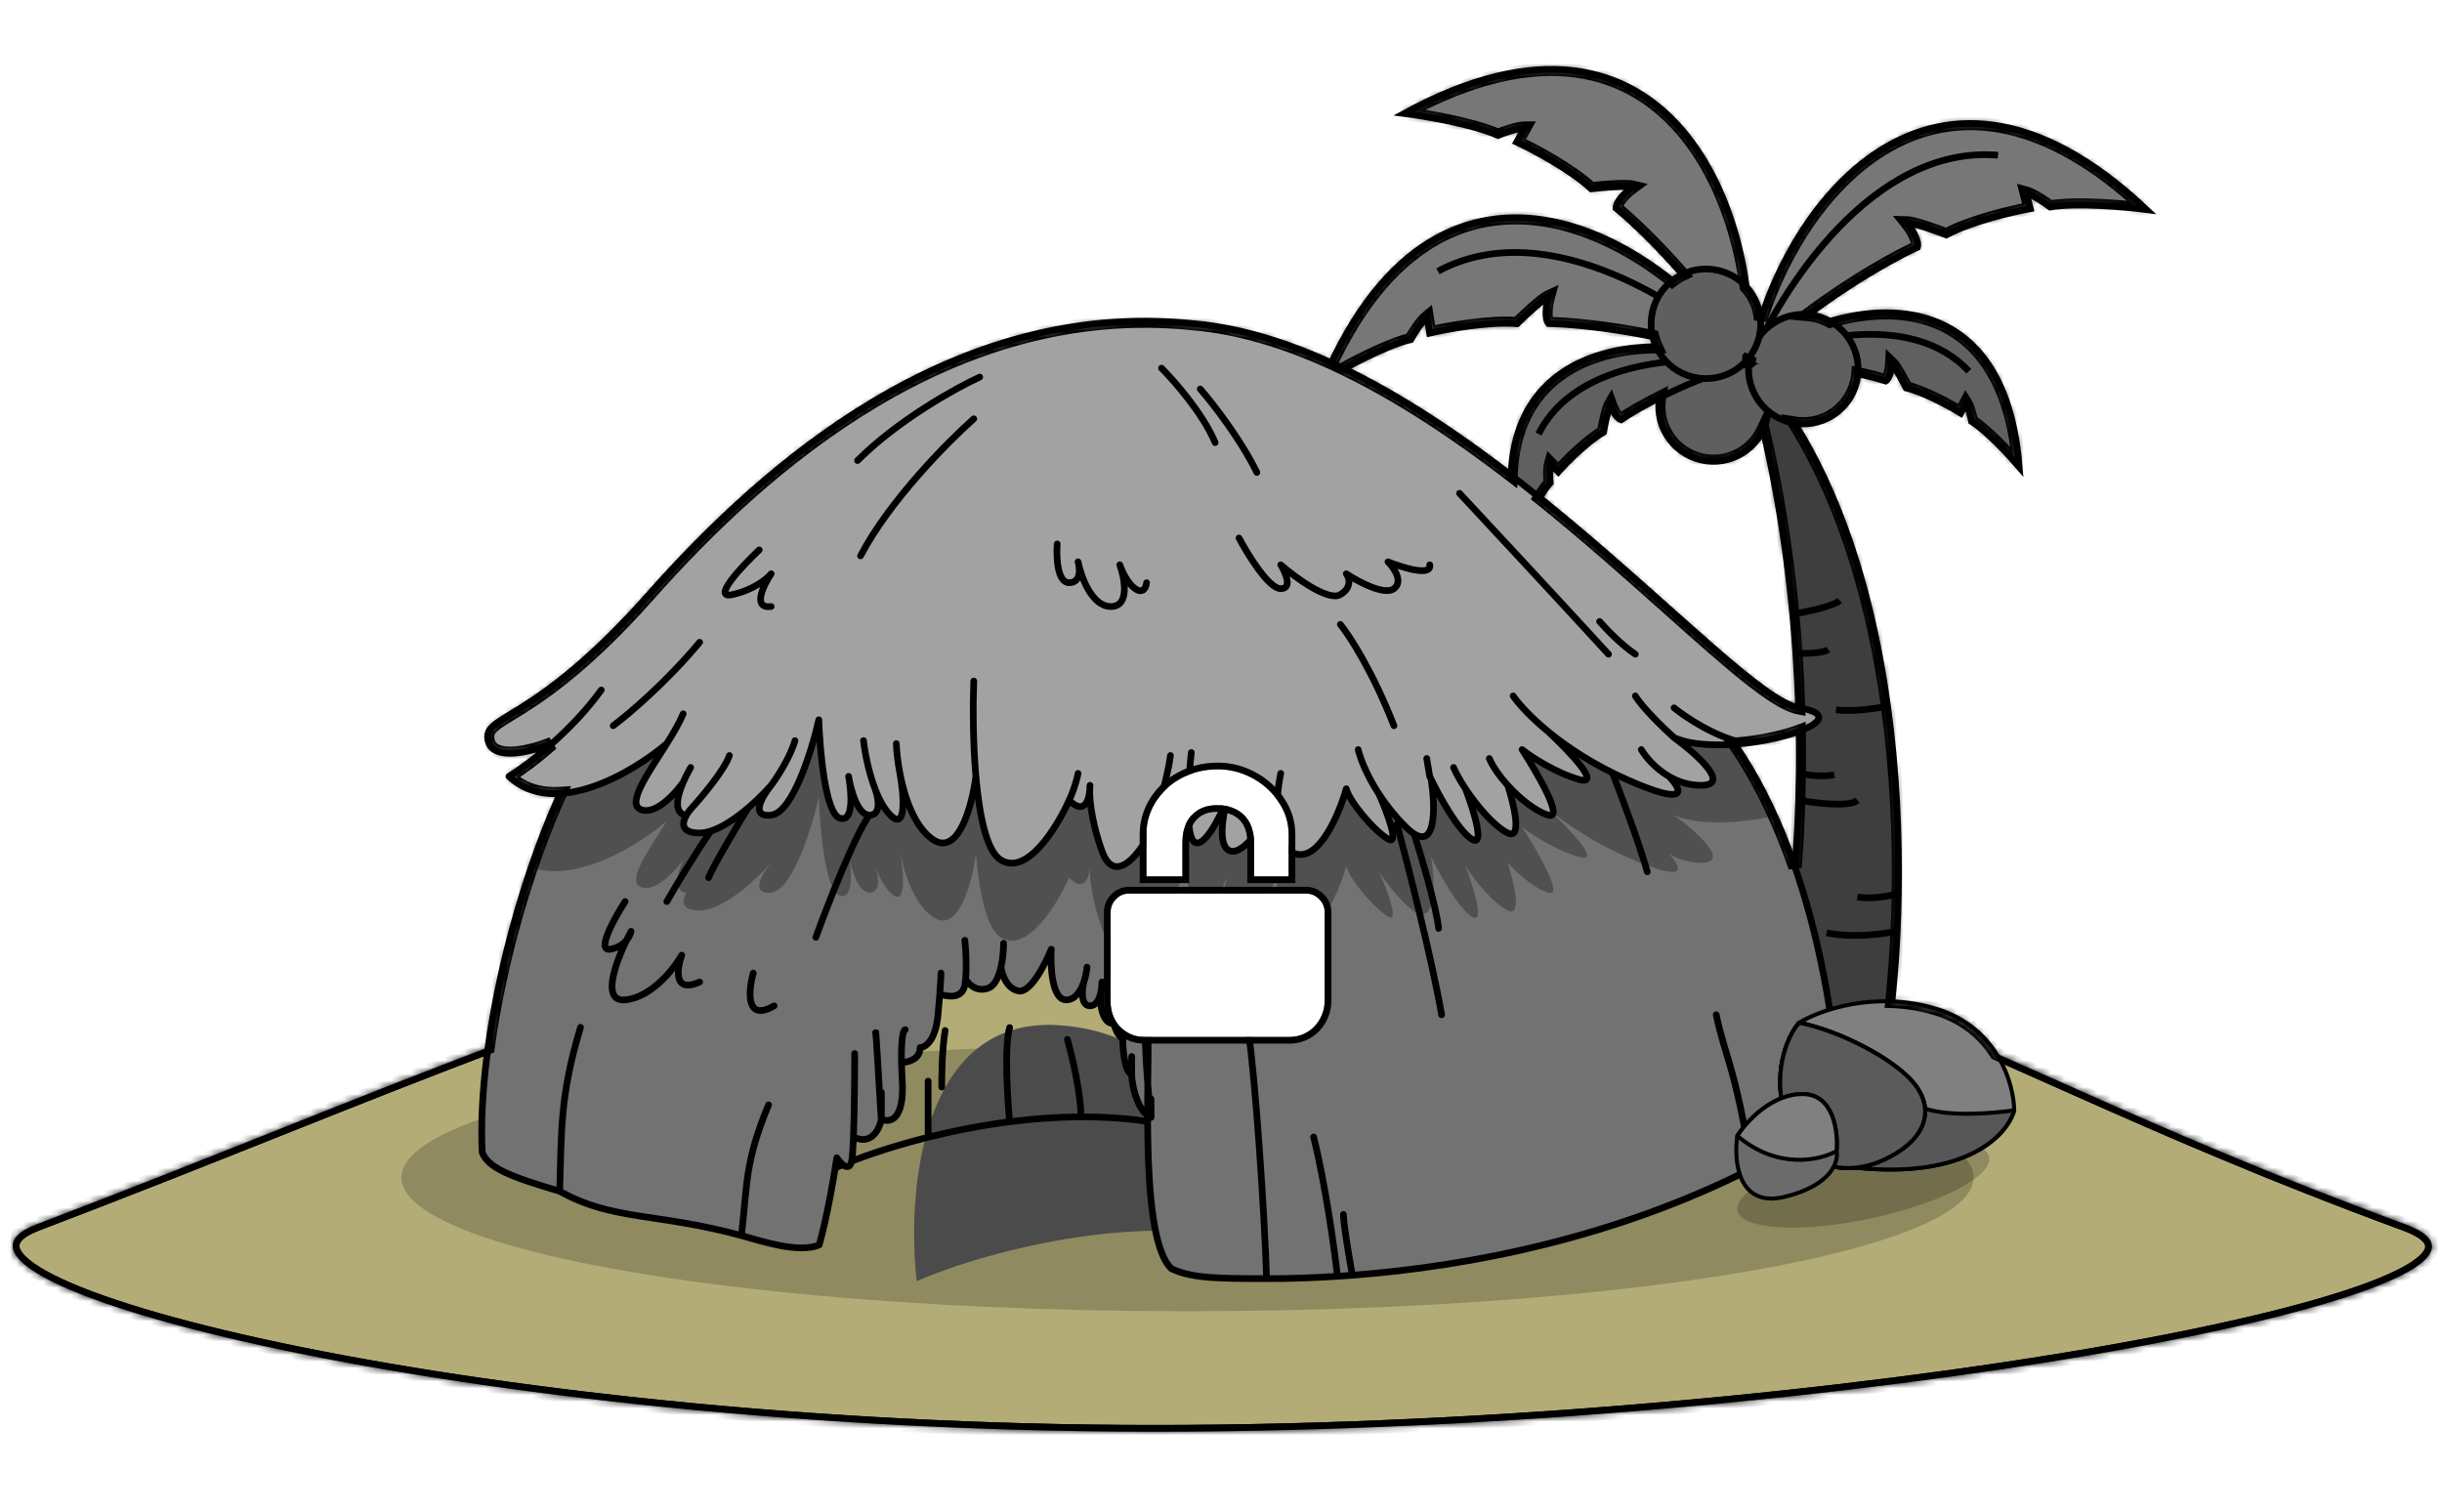 <svg width="365" height="226" viewBox="0 0 365 226" fill="none" xmlns="http://www.w3.org/2000/svg">
<g clip-path="url(#clip0_30956_4244)">
<path d="M359.327 183.469C360.96 184.07 361.99 184.69 362.531 185.29C362.796 185.583 362.93 185.856 362.976 186.109C363.022 186.359 362.99 186.627 362.856 186.927C362.577 187.55 361.874 188.271 360.665 189.063C359.471 189.846 357.844 190.66 355.806 191.494C347.645 194.836 333.178 198.399 314.614 201.664C277.507 208.19 224.178 213.5 172.569 213.5C120.962 213.5 73.605 207.895 41.971 201.224C26.143 197.886 14.293 194.289 7.815 191.013C6.198 190.195 4.934 189.406 4.032 188.658C3.12 187.902 2.627 187.229 2.464 186.655C2.314 186.127 2.425 185.622 2.904 185.097C3.405 184.547 4.301 183.992 5.678 183.467C18.601 178.546 30.557 173.786 41.825 169.301C90.776 149.815 126.738 135.5 172.569 135.5C224.176 135.5 250.598 140.047 274.224 148.296C285.107 152.097 295.403 156.684 307.312 161.991C308.342 162.45 309.385 162.914 310.44 163.384C323.697 169.282 339.062 176.013 359.327 183.469Z" fill="#FFF5A9" stroke="black"/>
<ellipse cx="117.5" cy="20" rx="117.5" ry="20" transform="matrix(-1 0 0 1 295 156)" fill="black" fill-opacity="0.2"/>
<path d="M282.06 155.326C274.143 161.545 267.706 155.326 265.477 151.439C267.516 140.455 268.536 129.731 268.84 119.596C268.88 118.246 268.908 116.907 268.923 115.579C268.997 109.32 268.804 103.31 268.42 97.631C268.285 95.646 268.127 93.702 267.949 91.802C266.296 74.174 262.897 60.318 260.293 53.002C273.162 66.374 279.473 86.2 282.133 105.555C283.47 115.289 283.884 124.903 283.745 133.518C283.713 135.466 283.653 137.362 283.57 139.196C283.286 145.406 282.728 150.914 282.06 155.326Z" fill="#595959"/>
<path d="M283.57 139.196C283.286 145.406 282.728 150.914 282.06 155.326C274.143 161.545 267.706 155.326 265.477 151.439C267.516 140.455 268.536 129.731 268.84 119.596M283.57 139.196C281.537 139.617 276.578 140.249 273.007 139.412M283.57 139.196C283.653 137.362 283.713 135.466 283.745 133.518M283.745 133.518C282.79 133.855 280.227 134.443 277.616 134.1M283.745 133.518C283.884 124.903 283.47 115.289 282.133 105.555M268.84 119.596C271.224 120.043 276.322 120.677 277.641 119.641M268.84 119.596C268.88 118.246 268.908 116.907 268.923 115.579M268.923 115.579C269.959 115.821 272.458 116.205 274.168 115.799M268.923 115.579C268.997 109.32 268.804 103.31 268.42 97.631M282.133 105.555C279.473 86.2 273.162 66.374 260.293 53.002C262.897 60.318 266.296 74.174 267.949 91.802M282.133 105.555C280.623 105.874 276.968 106.43 274.423 106.103M268.42 97.631C269.687 97.704 272.429 97.696 273.259 97.083M268.42 97.631C268.285 95.646 268.127 93.702 267.949 91.802M267.949 91.802C269.921 91.479 274.088 90.617 274.978 89.749" stroke="black"/>
<path d="M209.869 16.96C249.985 -4.923 263.226 32.831 261.344 54.257C254.313 42.92 245.211 34.103 241.538 31.111C241.522 30.031 243.143 28.572 243.955 27.977C242.935 27.738 239.454 28.044 237.841 28.226C234.748 25.348 229.122 22.37 226.695 21.24L227.856 19.158C226.776 19.174 224.769 19.892 223.9 20.249C220.253 18.587 213.026 17.364 209.869 16.96Z" fill="#A9A9A9" stroke="black"/>
<path d="M197.819 56.85C215.792 14.836 249.555 36.301 261.334 54.297C248.796 49.742 236.19 48.448 231.454 48.37C230.773 47.531 231.143 45.382 231.413 44.413C230.464 44.856 227.919 47.25 226.765 48.391C222.554 48.044 216.291 49.186 213.686 49.8L213.309 47.446C212.471 48.127 211.338 49.933 210.877 50.751C206.983 51.702 200.549 55.213 197.819 56.85Z" fill="#A9A9A9"/>
<path d="M261.334 54.297C249.555 36.301 215.792 14.836 197.819 56.85C200.549 55.213 206.983 51.702 210.877 50.751C211.338 49.933 212.471 48.127 213.309 47.446L213.686 49.8C216.291 49.186 222.554 48.044 226.765 48.391C227.919 47.25 230.464 44.856 231.413 44.413C231.143 45.382 230.773 47.531 231.454 48.37C236.19 48.448 248.796 49.742 261.334 54.297ZM261.334 54.297C252.73 46.006 231.402 31.65 214.926 40.548" stroke="black"/>
<path d="M320.829 31.332C287.594 -0.03 265.19 33.118 261.563 54.318C271.246 45.141 282.29 38.928 286.602 36.968C286.892 35.927 285.696 34.104 285.062 33.322C286.109 33.35 289.398 34.531 290.911 35.117C294.634 33.12 300.833 31.67 303.467 31.195L302.874 28.885C303.914 29.175 305.673 30.38 306.422 30.946C310.372 30.266 317.672 30.92 320.829 31.332Z" fill="#A9A9A9"/>
<path d="M261.563 54.318C265.19 33.118 287.594 -0.03 320.829 31.332C317.672 30.92 310.372 30.266 306.422 30.946C305.673 30.38 303.914 29.175 302.874 28.885L303.467 31.195C300.833 31.67 294.634 33.12 290.911 35.117C289.398 34.531 286.109 33.35 285.062 33.322C285.696 34.104 286.892 35.927 286.602 36.968C282.29 38.928 271.246 45.141 261.563 54.318ZM261.563 54.318C266.148 43.283 279.983 21.613 298.64 23.204" stroke="black"/>
<path d="M301.807 69.796C299.343 38.645 272.774 45.175 261.208 54.261C270.328 54.05 278.78 55.966 281.865 56.951C282.49 56.556 282.72 55.083 282.756 54.395C283.275 54.891 284.401 56.998 284.899 57.99C287.703 58.685 291.512 60.794 293.066 61.761L293.825 60.318C294.219 60.942 294.558 62.36 294.679 62.991C296.994 64.458 300.395 68.139 301.807 69.796Z" fill="#898989"/>
<path d="M261.208 54.261C272.774 45.175 299.343 38.645 301.807 69.796C300.395 68.139 296.994 64.458 294.679 62.991C294.558 62.36 294.219 60.942 293.825 60.318L293.066 61.761C291.512 60.794 287.703 58.685 284.899 57.99C284.401 56.998 283.275 54.891 282.756 54.395C282.72 55.083 282.49 56.556 281.865 56.951C278.78 55.966 270.328 54.05 261.208 54.261ZM261.208 54.261C268.596 50.769 285.553 46.128 294.284 55.495" stroke="black"/>
<circle cx="8.188" cy="8.188" r="8.188" transform="matrix(-0.974 -0.228 -0.228 0.974 265.957 54.665)" fill="#888888" stroke="black"/>
<circle cx="8.188" cy="8.188" r="8.188" transform="matrix(-0.974 -0.228 -0.228 0.974 279.381 49.066)" fill="#888888" stroke="black"/>
<path d="M226.81 80.72C220.335 50.149 247.665 48.873 261.333 54.305C252.528 56.69 244.968 60.925 242.288 62.745C241.577 62.544 240.939 61.196 240.708 60.547C240.352 61.169 239.87 63.509 239.673 64.602C237.182 66.064 234.128 69.167 232.912 70.535L231.775 69.366C231.574 70.077 231.651 71.533 231.715 72.172C229.911 74.236 227.693 78.731 226.81 80.72Z" fill="#898989"/>
<path d="M261.333 54.305C247.665 48.873 220.335 50.149 226.81 80.72C227.693 78.731 229.911 74.236 231.715 72.172C231.651 71.533 231.574 70.077 231.775 69.366L232.912 70.535C234.128 69.167 237.182 66.064 239.673 64.602C239.87 63.509 240.352 61.169 240.708 60.547C240.939 61.196 241.577 62.544 242.288 62.745C244.968 60.925 252.528 56.69 261.333 54.305ZM261.333 54.305C253.259 53.053 235.681 53.413 229.966 64.872" stroke="black"/>
<circle cx="8.188" cy="8.188" r="8.188" transform="matrix(-0.974 -0.228 -0.228 0.974 264.822 42.291)" fill="#888888" stroke="black"/>
<g filter="url(#filter0_i_30956_4244)">
<path d="M146.341 136.248C167.051 137.671 172.568 157.893 172.737 167.827C169.063 167.197 165.302 166.935 161.569 166.948C157.955 166.961 154.367 167.231 150.909 167.675C146.576 168.23 142.447 169.057 138.727 169.988C132.892 171.449 128.061 173.167 125.021 174.498C123.498 161.155 125.63 134.825 146.341 136.248Z" fill="#6B6B6B"/>
</g>
<path d="M138.727 169.988C132.892 171.449 128.061 173.167 125.021 174.498C123.498 161.155 125.63 134.825 146.341 136.248C167.051 137.671 172.568 157.893 172.737 167.827C169.063 167.197 165.302 166.935 161.569 166.948M138.727 169.988V161.6M138.727 169.988C142.447 169.057 146.576 168.23 150.909 167.675M140.757 162.49C140.757 161.6 140.757 157.152 141.265 154.039M150.909 167.675C150.571 164.167 150.097 156.441 150.909 153.594M150.909 167.675C154.367 167.231 157.955 166.961 161.569 166.948M159.539 155.373C160.216 157.753 161.569 163.399 161.569 166.948" stroke="black" stroke-linecap="round" stroke-linejoin="round"/>
<path d="M72.073 172.271C71.227 155.249 77.863 128.621 86.771 112.586C113.051 78.734 232.404 83.982 252.447 103.135C268.482 118.457 273.995 146.043 275.182 166.829C270.842 169.764 266.368 172.368 261.82 174.673C241.642 184.9 220.006 189.256 202.134 190.619C201.385 190.676 200.643 190.728 199.907 190.775C195.976 191.025 192.788 191.131 189.315 191.125L189.057 191.125C182.212 191.113 178.186 191.107 175.107 189.643C172.028 186.823 171.542 175.778 171.53 166.705C170.059 165.758 169.155 162.325 169.155 160.594C168.086 160.237 167.818 156.882 167.818 155.249C167.106 154.892 166.631 153.615 166.482 153.021C164.7 153.021 164.405 150.052 164.48 148.567C164.24 149.502 163.77 150.349 162.919 150.349C161.493 150.349 161.712 147.973 161.999 146.786C161.534 148.156 160.705 149.458 159.355 149.458C157.217 149.458 156.98 144.41 157.128 141.886C156.237 144.113 154.01 148.478 152.229 148.122C150.447 147.766 149.742 145.598 149.612 144.559C149.285 145.992 148.717 147.3 147.775 147.676C145.993 148.389 144.732 147.083 144.324 146.34C144.295 146.651 144.258 146.95 144.211 147.231C143.855 149.369 141.566 149.013 140.466 148.567C140.401 149.416 140.315 150.448 140.203 151.685C139.846 155.605 138.272 156.585 137.53 156.585C137.53 158.366 135.674 158.812 134.746 158.812C134.762 159.585 134.798 160.471 134.858 161.484C135.214 167.542 132.927 167.869 131.74 167.275C131.74 167.353 131.736 167.366 131.73 167.324C131.447 168.784 130.238 171.279 127.565 169.947C127.5 171.638 127.415 172.956 127.304 173.511C126.948 175.292 125.671 173.956 125.077 173.065C123.786 181.528 122.45 186.079 122.45 186.079C119.332 187.416 113.613 185.445 110.824 184.689C98.032 181.221 91.652 182.516 83.653 178.062C76.081 175.835 72.998 174.55 72.073 172.271Z" fill="#A3A3A3"/>
<path d="M127.75 157.476C127.75 158.471 127.746 159.702 127.735 161.039C127.713 163.959 127.663 167.382 127.565 169.947M130.868 154.358C130.868 152.361 131.74 168.56 131.74 167.275M131.74 163.266C131.74 163.652 131.74 164.89 131.74 167.275M131.74 167.275C132.927 167.869 135.214 167.542 134.858 161.484C134.798 160.471 134.762 159.585 134.746 158.812M131.74 167.275C131.474 168.727 130.268 171.294 127.565 169.947M135.303 153.912C135.056 153.912 134.664 154.962 134.746 158.812M134.746 158.812C135.674 158.812 137.53 158.366 137.53 156.585C138.272 156.585 139.846 155.605 140.203 151.685C140.315 150.448 140.401 149.416 140.466 148.567M140.648 145.449C140.648 145.754 140.606 146.727 140.466 148.567M140.466 148.567C141.566 149.013 143.855 149.369 144.211 147.231C144.258 146.95 144.295 146.651 144.324 146.34M144.211 140.55C144.34 141.711 144.514 144.283 144.324 146.34M144.324 146.34C144.732 147.083 145.993 148.389 147.775 147.676C148.717 147.3 149.285 145.992 149.612 144.559M150.002 140.995C150.002 141.904 149.903 143.282 149.612 144.559M149.612 144.559C149.742 145.598 150.447 147.766 152.229 148.122C154.01 148.478 156.237 144.113 157.128 141.886C156.98 144.41 157.217 149.458 159.355 149.458C160.705 149.458 161.534 148.156 161.999 146.786M162.473 144.559C162.419 145.161 162.271 145.985 161.999 146.786M161.999 146.786C161.712 147.973 161.493 150.349 162.919 150.349C163.77 150.349 164.24 149.502 164.48 148.567M164.7 146.786C164.7 147.264 164.643 147.936 164.48 148.567M164.48 148.567C164.405 150.052 164.7 153.021 166.482 153.021M166.482 153.021V150.349M166.482 153.021C166.631 153.615 167.106 154.892 167.818 155.249M167.818 155.249V151.685M167.818 155.249C167.818 156.882 168.086 160.237 169.155 160.594M169.155 160.594C169.155 162.524 170.279 166.57 172.06 166.926M169.155 160.594V157.921M172.06 166.926L172.034 164.254M172.06 166.926C172.06 168.411 170.688 153.556 171.401 153.912C172.291 154.358 169.698 184.689 175.107 189.643C178.225 191.125 182.313 191.113 189.315 191.125M110.824 184.689C113.613 185.445 119.332 187.416 122.45 186.079C122.45 186.079 123.786 181.528 125.077 173.065C125.671 173.956 126.948 175.292 127.304 173.511C127.415 172.956 127.5 171.638 127.565 169.947M110.824 184.689C111.715 176.954 111.314 173.697 114.878 165.145M110.824 184.689C98.032 181.221 91.652 182.516 83.653 178.062M83.653 178.062C76.081 175.835 72.998 174.55 72.073 172.271C71.227 155.249 77.863 128.621 86.771 112.586C113.051 78.734 232.404 83.982 252.447 103.135C268.482 118.457 273.995 146.043 275.182 166.829C270.842 169.764 266.368 172.368 261.82 174.673M83.653 178.062C83.937 169.302 83.653 163.809 86.771 153.564M93.434 134.759C91.801 137.283 89.069 142.243 91.207 141.886C93.345 141.529 94.176 139.956 94.325 139.213C92.395 142.777 89.514 149.815 93.434 149.458C97.353 149.102 100.709 144.855 101.897 142.777C101.154 144.855 100.65 148.567 104.569 146.786M112.587 145.449C111.844 148.122 111.429 152.843 115.705 150.349M121.94 140.104C123.722 135.204 127.82 124.693 129.958 121.842M99.67 134.759C100.857 132.68 103.857 127.632 106.351 124.069M111.696 120.951C110.063 123.624 106.618 129.414 105.905 131.196M208.797 123.178C210.43 129.266 214.052 143.49 215.478 151.685M211.469 124.96C212.508 128.226 214.676 135.561 215.032 138.768M240.867 115.161C242.203 118.576 245.142 126.385 246.211 130.305M256.52 151.685C257.856 158.102 259.326 159.212 261.82 174.673M261.82 174.673C241.642 184.9 220.006 189.256 202.134 190.619M199.907 190.775C199.462 186.801 198.125 177.073 196.344 169.947M199.907 190.775C200.643 190.728 201.385 190.676 202.134 190.619M199.907 190.775C195.976 191.025 192.788 191.131 189.315 191.125M202.134 190.619C201.689 188.182 200.798 182.953 200.798 181.528M189.315 191.125C189.019 181.542 187.614 160.683 186.545 153.912" stroke="black" stroke-linecap="round" stroke-linejoin="round"/>
<path opacity="0.3" fill-rule="evenodd" clip-rule="evenodd" d="M81.695 123.432C81.959 123.206 82.227 122.973 82.497 122.733C82.303 122.813 82.096 122.894 81.877 122.976C83.398 119.212 85.042 115.699 86.771 112.586C110.631 81.851 211.214 83.347 244.535 98.218C246.201 99.691 247.81 101.126 249.357 102.506C253.013 105.767 256.32 108.716 259.198 111.115C261.511 114.464 263.518 118.111 265.253 121.947C263.893 122.253 262.415 122.507 260.91 122.679C256.981 123.127 252.87 123.02 250.22 121.842C253.486 124.218 258.861 128.969 254.229 128.969C252.401 128.969 250.79 128.414 249.446 127.633C251.337 129.563 252.714 132.354 243.093 128.078C238.158 125.885 234.261 123.284 231.416 120.952C234.45 123.772 239.607 129.147 235.967 128.078C232.326 127.009 228.808 124.663 227.504 123.624C229.815 127.187 233.834 134.136 231.416 133.423C229.585 132.883 227.229 131.035 225.358 128.969C226.276 131.79 227.561 137.165 225.358 136.096C223.417 135.154 220.853 132.221 219.041 129.481C220.229 132.576 222.07 138.412 219.932 136.987C217.912 135.64 215.204 130.744 213.909 128.078C214.58 132.362 214.765 139.784 210.133 135.205C208.484 133.575 207.162 131.885 206.124 130.297C207.312 132.972 209.242 138.056 207.46 136.987C205.233 135.65 201.67 131.328 201.224 129.481C200.185 133.17 197.216 140.283 193.652 139.214C191.168 138.468 190.704 134.649 190.903 131.196C189.444 134.017 185.991 139.481 183.853 138.768C182.092 138.181 182.627 134.16 183.369 131.196C182.342 133.72 179.933 138.501 178.508 137.432C177.394 136.596 177.477 131.352 177.779 127.187C176.834 131.345 174.232 139.124 171.381 136.987C169.897 139.659 166.482 143.757 164.7 138.768C163.227 134.644 162.87 131.453 162.875 129.8C162.697 131.491 161.932 133.327 159.8 131.196C158.019 135.205 153.476 142.599 149.556 140.104C147.461 138.771 146.375 133.476 145.864 127.633C145.313 131.938 143.231 139.837 139.311 136.987C136.652 135.052 135.209 130.821 134.51 127.187C135.071 130.308 135.57 135.924 133.076 133.423C132.171 132.516 131.434 131.154 130.849 129.658C131.294 130.913 131.739 133.423 129.958 133.423C128.326 133.423 127.318 130.187 126.931 128.16C127.323 130.621 127.492 134.532 125.504 133.869C123.366 133.156 122.534 123.772 122.386 119.17C121.346 123.772 118.466 133.067 115.259 133.423C112.052 133.78 113.923 130.602 115.259 128.969C113.18 131.345 108.132 136.096 104.569 136.096C101.768 136.096 101.903 134.628 102.593 133.423C101.634 133.423 100.44 132.383 102.112 128.524C100.853 130.305 97.799 133.601 95.661 132.532C93.952 131.678 96.245 128.091 98.646 124.335C98.986 123.802 99.329 123.266 99.663 122.733C95.371 126.395 86.204 132.013 79.394 129.663C80.122 127.531 80.89 125.447 81.695 123.432Z" fill="black"/>
<path d="M178.063 48.348C216.814 51.466 258.238 104.025 268.928 105.807C276.084 107 268.868 110.189 260.911 111.097C256.981 111.546 252.871 111.439 250.221 110.261C253.487 112.637 258.862 117.388 254.229 117.388C252.401 117.388 250.791 116.833 249.447 116.052C251.338 117.982 252.715 120.773 243.094 116.497C238.158 114.303 234.262 111.703 231.417 109.37C234.45 112.191 239.608 117.566 235.967 116.497C232.327 115.428 228.809 113.082 227.504 112.043C229.816 115.606 233.834 122.555 231.417 121.842C229.586 121.302 227.229 119.454 225.359 117.388C226.277 120.209 227.562 125.583 225.359 124.514C223.418 123.573 220.854 120.64 219.041 117.899C220.229 120.995 222.07 126.831 219.932 125.405C217.913 124.059 215.205 119.163 213.91 116.497C214.581 120.781 214.765 128.203 210.133 123.624C208.484 121.994 207.163 120.304 206.124 118.716C207.312 121.391 209.242 126.474 207.461 125.405C205.234 124.069 201.67 119.747 201.225 117.899C200.186 121.589 197.216 128.701 193.653 127.632C191.168 126.887 190.705 123.067 190.903 119.615C189.444 122.436 185.992 127.9 183.854 127.187C182.093 126.6 182.628 122.579 183.369 119.615C182.343 122.139 179.934 126.92 178.509 125.851C177.395 125.015 177.478 119.771 177.78 115.606C176.835 119.763 174.233 127.543 171.382 125.405C169.897 128.078 166.482 132.176 164.701 127.187C163.228 123.063 162.871 119.872 162.875 118.219C162.698 119.91 161.932 121.746 159.801 119.615C158.019 123.624 153.476 131.017 149.556 128.523C147.461 127.19 146.376 121.894 145.864 116.052C145.313 120.357 143.232 128.256 139.312 125.405C136.652 123.471 135.209 119.24 134.51 115.606C135.072 118.727 135.57 124.343 133.076 121.842C132.172 120.935 131.435 119.572 130.849 118.076C131.295 119.332 131.74 121.842 129.958 121.842C128.327 121.842 127.318 118.606 126.931 116.578C127.323 119.04 127.493 122.95 125.504 122.287C123.366 121.575 122.535 112.191 122.386 107.589C121.347 112.191 118.467 121.486 115.26 121.842C112.053 122.198 113.923 119.021 115.26 117.388C113.181 119.763 108.133 124.514 104.57 124.514C101.769 124.514 101.903 123.047 102.594 121.842C101.634 121.842 100.44 120.801 102.113 116.942C100.853 118.724 97.799 122.02 95.661 120.951C93.71 119.975 96.976 115.437 99.663 111.152C94.618 115.458 82.833 122.466 76.063 116.052C77.446 115.207 79.854 113.495 82.498 111.152C79.61 112.34 73.658 113.914 72.945 110.707C72.054 106.698 79.626 108.479 96.998 88.881C114.369 69.283 142.43 44.785 178.063 48.348Z" fill="#E7E7E7"/>
<path d="M250.221 110.261C248.736 108.925 245.499 105.807 244.43 104.025M250.221 110.261C253.487 112.637 258.862 117.388 254.229 117.388C252.401 117.388 250.791 116.833 249.447 116.052M250.221 110.261C252.871 111.439 256.981 111.546 260.911 111.097M245.321 112.043C245.95 113.121 247.385 114.853 249.447 116.052M249.447 116.052C251.338 117.982 252.715 120.773 243.094 116.497C238.158 114.303 234.262 111.703 231.417 109.37M226.168 104.025C226.963 105.182 228.716 107.156 231.417 109.37M231.417 109.37C234.45 112.191 239.608 117.566 235.967 116.497C232.327 115.428 228.809 113.082 227.504 112.043C229.816 115.606 233.834 122.555 231.417 121.842C229.586 121.302 227.229 119.454 225.359 117.388M222.605 113.379C223.131 114.608 224.142 116.044 225.359 117.388M225.359 117.388C226.277 120.209 227.562 125.583 225.359 124.514C223.418 123.573 220.854 120.64 219.041 117.899M217.26 114.715C217.654 115.636 218.282 116.751 219.041 117.899M219.041 117.899C220.229 120.995 222.07 126.831 219.932 125.405C217.913 124.059 215.205 119.163 213.91 116.497M213.251 113.379L213.696 116.052C213.762 116.192 213.834 116.34 213.91 116.497M213.91 116.497C214.581 120.781 214.765 128.203 210.133 123.624C208.484 121.994 207.163 120.304 206.124 118.716M203.006 112.043C203.293 113.3 204.245 115.842 206.124 118.716M206.124 118.716C207.312 121.391 209.242 126.474 207.461 125.405C205.234 124.069 201.67 119.747 201.225 117.899C200.186 121.589 197.216 128.701 193.653 127.632C191.168 126.887 190.705 123.067 190.903 119.615M191.426 115.606C191.201 116.685 190.99 118.115 190.903 119.615M190.903 119.615C189.444 122.436 185.992 127.9 183.854 127.187C182.093 126.6 182.628 122.579 183.369 119.615M183.854 117.899C183.696 118.393 183.528 118.98 183.369 119.615M183.369 119.615C182.343 122.139 179.934 126.92 178.509 125.851C177.395 125.015 177.478 119.771 177.78 115.606M178.063 112.488C177.966 113.364 177.864 114.443 177.78 115.606M177.78 115.606C176.835 119.763 174.233 127.543 171.382 125.405M171.382 125.405C172.273 123.327 174.233 117.922 174.945 112.934M171.382 125.405C169.897 128.078 166.482 132.176 164.701 127.187C162.919 122.198 162.77 118.576 162.919 117.388C162.919 119.169 162.295 122.109 159.801 119.615M159.801 119.615C160.098 119.021 160.781 117.388 161.137 115.606M159.801 119.615C158.019 123.624 153.476 131.017 149.556 128.523C147.461 127.19 146.376 121.894 145.864 116.052M145.548 101.798C145.41 105.461 145.419 110.964 145.864 116.052M145.864 116.052C145.313 120.357 143.232 128.256 139.312 125.405C136.652 123.471 135.209 119.24 134.51 115.606M133.967 111.152C134.015 112.297 134.179 113.885 134.51 115.606M134.51 115.606C135.072 118.727 135.57 124.343 133.076 121.842C132.172 120.935 131.435 119.572 130.849 118.076M129.067 110.707C129.257 112.408 129.82 115.448 130.849 118.076M130.849 118.076C131.295 119.332 131.74 121.842 129.958 121.842C128.177 121.842 127.137 117.982 126.84 116.052C127.286 118.427 127.642 123 125.504 122.287C123.366 121.575 122.535 112.191 122.386 107.589C121.347 112.191 118.467 121.486 115.26 121.842C112.053 122.198 113.923 119.021 115.26 117.388M115.26 117.388C116.15 116.2 118.11 113.201 118.823 110.707M115.26 117.388C113.181 119.763 108.133 124.514 104.57 124.514C101.769 124.514 101.903 123.047 102.594 121.842M109.024 112.934C108.311 115.072 104.867 119.169 103.233 120.951C103.011 121.205 102.782 121.514 102.594 121.842M102.594 121.842C101.634 121.842 100.44 120.801 102.113 116.942M103.233 114.715C102.766 115.545 102.398 116.285 102.113 116.942M102.113 116.942C100.853 118.724 97.799 122.02 95.661 120.951C93.71 119.975 96.976 115.437 99.663 111.152M102.113 106.698C101.57 108.02 100.656 109.569 99.663 111.152M99.663 111.152C94.618 115.458 82.833 122.466 76.063 116.052C77.446 115.207 79.854 113.495 82.498 111.152M89.871 103.134C87.635 106.23 84.964 108.966 82.498 111.152M82.498 111.152C79.61 112.34 73.658 113.914 72.945 110.707C72.054 106.698 79.626 108.479 96.998 88.881C114.369 69.283 142.43 44.785 178.063 48.348C216.814 51.466 258.238 104.025 268.928 105.807C276.084 107 268.868 110.189 260.911 111.097M113.478 82.2C110.805 84.724 106.262 89.594 109.469 88.881C112.676 88.168 114.666 86.505 115.26 85.763C114.072 87.545 112.409 91.019 115.26 90.662M145.548 62.601C141.687 66.016 132.898 74.895 128.622 83.09M146.439 56.365C142.875 57.999 134.234 62.779 128.177 68.837M158.019 81.309C157.871 83.239 158.019 87.099 159.801 87.099C161.583 87.099 161.434 85.021 161.137 83.981C161.583 86.208 163.186 90.662 166.037 90.662C168.888 90.662 168.116 86.505 167.373 84.427C168.646 87.99 171.025 89.594 171.382 87.099M173.609 55.029C175.539 56.959 179.845 61.889 181.626 66.165M179.399 58.147C181.207 60.226 185.429 65.63 187.862 70.619M185.19 80.418C186.526 82.942 189.644 87.99 191.426 87.99C193.207 87.99 192.168 85.614 191.426 84.427C193.653 86.357 198.552 89.95 200.334 88.881C202.116 87.812 201.67 86.357 201.225 85.763C203.006 86.951 206.926 89.059 208.351 87.99C209.777 86.921 208.351 84.872 207.461 83.981C209.688 84.872 214.053 86.208 213.696 84.427M200.334 93.335C201.67 94.971 205.144 100.29 208.351 108.479M218.151 73.737C222.308 78.191 232.582 89.237 240.421 97.789M239.085 92.89C239.976 93.929 242.292 96.364 244.43 97.789M250.221 105.807C252.002 107.255 256.635 110.341 260.911 111.097M91.653 108.479C93.88 106.821 99.581 102.005 104.57 96.007" stroke="black" stroke-linecap="round" stroke-linejoin="round"/>
<ellipse cx="19.222" cy="5.287" rx="19.222" ry="5.287" transform="matrix(-0.978 0.209 0.209 0.978 296.207 167.766)" fill="black" fill-opacity="0.2"/>
<path d="M301.059 165.954C301.013 162.075 298.63 153.614 289.461 150.807C280.292 148 271.942 151.015 268.913 152.874C267.472 154.479 264.991 159.366 266.599 166.075C268.128 172.45 272.563 175.055 277.408 174.539C294.059 176.277 300.113 169.54 301.059 165.954Z" fill="#B6B6B6"/>
<path d="M268.913 152.874C271.942 151.015 280.292 148 289.461 150.807C298.63 153.614 301.013 162.075 301.059 165.954C300.113 169.54 294.059 176.277 277.408 174.539M268.913 152.874C267.472 154.479 264.991 159.366 266.599 166.075C268.128 172.45 272.563 175.055 277.408 174.539M268.913 152.874C275.178 154.125 283.158 158.38 286.055 161.908C288.953 165.436 288.422 169.957 282.035 173.14C280.504 173.903 278.936 174.376 277.408 174.539" stroke="black" stroke-width="0.6" stroke-linecap="round" stroke-linejoin="round"/>
<path d="M268.914 152.874C267.473 154.479 264.993 159.366 266.601 166.074C268.129 172.449 272.564 175.055 277.41 174.538C294.061 176.277 300.115 169.54 301.06 165.954C298.156 166.403 291.423 166.981 287.723 165.699C287.613 164.382 287.027 163.089 286.057 161.907C283.159 158.379 275.179 154.124 268.914 152.874Z" fill="#7C7C7C"/>
<path d="M277.41 174.538C272.564 175.055 268.129 172.449 266.601 166.074C264.993 159.366 267.473 154.479 268.914 152.874C275.179 154.124 283.159 158.379 286.057 161.907C287.027 163.089 287.613 164.382 287.723 165.699M277.41 174.538C278.937 174.376 280.506 173.903 282.037 173.14C286.284 171.023 287.942 168.314 287.723 165.699M277.41 174.538C294.061 176.277 300.115 169.54 301.06 165.954C298.156 166.403 291.423 166.981 287.723 165.699" stroke="black" stroke-width="0.6" stroke-linecap="round" stroke-linejoin="round"/>
<path d="M266.6 166.074C264.992 159.365 267.472 154.478 268.913 152.873C275.179 154.124 283.158 158.379 286.056 161.907C288.953 165.435 288.422 169.956 282.036 173.139C280.505 173.902 278.936 174.375 277.409 174.538C272.563 175.054 268.128 172.449 266.6 166.074Z" fill="#818181" stroke="black" stroke-width="0.6" stroke-linecap="round" stroke-linejoin="round"/>
<path d="M269.469 163.535C274.105 163.579 274.758 169.23 274.506 172.05C274.842 173.62 273.764 177.187 266.761 178.894C259.758 180.601 259.115 173.531 259.669 169.782C261.004 167.681 264.833 163.491 269.469 163.535Z" fill="#999999" stroke="black" stroke-width="0.6" stroke-linecap="round" stroke-linejoin="round"/>
<path d="M269.469 163.535C274.105 163.579 274.758 169.23 274.506 172.05C272.088 173.432 265.737 174.913 259.669 169.782C261.004 167.681 264.833 163.491 269.469 163.535Z" fill="#B6B6B6" stroke="black" stroke-width="0.6" stroke-linecap="round" stroke-linejoin="round"/>
<mask id="path-32-inside-1_30956_4244" fill="white">
<path fill-rule="evenodd" clip-rule="evenodd" d="M261.404 53.476C261.389 53.697 261.372 53.917 261.353 54.135L261.36 54.142L261.422 54.093C261.457 53.83 261.506 53.565 261.568 53.301L261.581 53.245L261.546 53.292C261.529 53.314 261.513 53.336 261.496 53.358C261.466 53.398 261.435 53.437 261.404 53.476ZM261.014 42.856C262.255 44.211 263.027 45.966 263.153 47.84C269.664 27.262 290.836 3.03 320.828 31.332C317.672 30.919 310.372 30.265 306.422 30.945C305.672 30.379 303.913 29.174 302.873 28.884L303.466 31.194C300.832 31.669 294.634 33.119 290.91 35.117C289.397 34.53 286.108 33.35 285.061 33.322C285.695 34.103 286.891 35.926 286.601 36.967C283.559 38.349 277.167 41.849 270.265 47.013C270.645 47.047 271.027 47.108 271.409 47.197C272.17 47.376 272.881 47.655 273.532 48.018C285.714 44.462 300.029 47.329 301.806 69.796C300.394 68.139 296.993 64.458 294.678 62.99C294.558 62.36 294.218 60.942 293.824 60.317L293.065 61.76C291.511 60.793 287.703 58.684 284.898 57.989C284.4 56.997 283.274 54.89 282.756 54.395C282.719 55.082 282.489 56.556 281.864 56.95C280.927 56.651 279.494 56.266 277.698 55.881C277.664 56.265 277.603 56.652 277.512 57.038C276.523 61.259 272.434 63.944 268.219 63.251C275.891 75.537 280.089 90.685 282.132 105.555C283.47 115.289 283.884 124.903 283.744 133.518C283.713 135.465 283.653 137.362 283.569 139.196C283.396 142.982 283.121 146.508 282.781 149.683C284.909 149.764 287.159 150.102 289.461 150.806C293.786 152.131 296.602 154.713 298.374 157.48C301.336 158.78 304.368 160.132 307.512 161.532C321.479 167.756 337.635 174.955 359.5 183C386 192.75 275.846 214 172.569 214C69.292 214 -17 191.569 5.5 183C18.403 178.086 30.346 173.331 41.607 168.848L41.607 168.848C52.62 164.464 62.981 160.339 72.949 156.58C74.689 143.917 78.683 129.734 83.748 118.612C80.929 118.787 78.237 118.111 76.063 116.051C77.445 115.206 79.853 113.495 82.497 111.152C79.61 112.339 73.657 113.913 72.945 110.706C72.574 109.04 73.666 108.374 76.315 106.758C80.04 104.486 86.845 100.334 96.997 88.881C114.368 69.282 142.429 44.785 178.063 48.348C185.02 48.908 192.063 51.061 198.999 54.228C212.871 24.96 235.043 30.072 249.933 41.947C250.407 41.576 250.921 41.258 251.465 40.999C247.333 36.27 243.589 32.782 241.538 31.111C241.522 30.031 243.142 28.572 243.954 27.977C242.934 27.738 239.453 28.043 237.841 28.226C234.747 25.348 229.121 22.37 226.695 21.24L227.856 19.157C226.775 19.173 224.768 19.892 223.899 20.249C220.252 18.586 213.026 17.363 209.868 16.96C243.472 -1.371 258.218 22.145 261.014 42.856ZM200.88 55.113C203.983 53.433 208.083 51.433 210.877 50.75C211.338 49.932 212.471 48.126 213.309 47.445L213.686 49.8C216.291 49.185 222.554 48.044 226.765 48.391C227.919 47.249 230.464 44.856 231.413 44.412C231.143 45.382 230.773 47.531 231.454 48.369C234.331 48.417 240.113 48.913 247.02 50.316C247.146 50.834 247.321 51.336 247.542 51.816C237.006 51.914 226.38 56.705 225.853 71.035C217.975 64.981 209.525 59.295 200.88 55.113ZM249.356 90.923L249.357 90.924L249.357 90.924C258.363 98.957 265.248 105.097 268.825 105.788C268.736 103.003 268.599 100.281 268.419 97.631C268.285 95.646 268.127 93.702 267.948 91.802C266.934 80.99 265.264 71.598 263.523 64.263C261.912 67.686 258.079 69.638 254.247 68.74C250.032 67.752 247.348 63.671 248.033 59.461C245.428 60.773 243.421 61.975 242.287 62.744C241.576 62.543 240.938 61.196 240.708 60.547C240.351 61.169 239.869 63.509 239.673 64.601C237.181 66.064 234.127 69.166 232.911 70.534L231.774 69.366C231.573 70.076 231.65 71.532 231.714 72.171C231.204 72.755 230.661 73.533 230.124 74.394C237.178 80.062 243.687 85.867 249.355 90.922L249.356 90.923ZM268.909 109.309C266.848 110.078 263.932 110.752 260.91 111.097C260.372 111.159 259.831 111.21 259.29 111.249C263.066 116.745 266.019 123.038 268.306 129.646C268.567 126.242 268.741 122.888 268.839 119.596C268.88 118.246 268.907 116.907 268.923 115.579C268.948 113.459 268.942 111.368 268.909 109.309Z"/>
</mask>
<path fill-rule="evenodd" clip-rule="evenodd" d="M261.404 53.476C261.389 53.697 261.372 53.917 261.353 54.135L261.36 54.142L261.422 54.093C261.457 53.83 261.506 53.565 261.568 53.301L261.581 53.245L261.546 53.292C261.529 53.314 261.513 53.336 261.496 53.358C261.466 53.398 261.435 53.437 261.404 53.476ZM261.014 42.856C262.255 44.211 263.027 45.966 263.153 47.84C269.664 27.262 290.836 3.03 320.828 31.332C317.672 30.919 310.372 30.265 306.422 30.945C305.672 30.379 303.913 29.174 302.873 28.884L303.466 31.194C300.832 31.669 294.634 33.119 290.91 35.117C289.397 34.53 286.108 33.35 285.061 33.322C285.695 34.103 286.891 35.926 286.601 36.967C283.559 38.349 277.167 41.849 270.265 47.013C270.645 47.047 271.027 47.108 271.409 47.197C272.17 47.376 272.881 47.655 273.532 48.018C285.714 44.462 300.029 47.329 301.806 69.796C300.394 68.139 296.993 64.458 294.678 62.99C294.558 62.36 294.218 60.942 293.824 60.317L293.065 61.76C291.511 60.793 287.703 58.684 284.898 57.989C284.4 56.997 283.274 54.89 282.756 54.395C282.719 55.082 282.489 56.556 281.864 56.95C280.927 56.651 279.494 56.266 277.698 55.881C277.664 56.265 277.603 56.652 277.512 57.038C276.523 61.259 272.434 63.944 268.219 63.251C275.891 75.537 280.089 90.685 282.132 105.555C283.47 115.289 283.884 124.903 283.744 133.518C283.713 135.465 283.653 137.362 283.569 139.196C283.396 142.982 283.121 146.508 282.781 149.683C284.909 149.764 287.159 150.102 289.461 150.806C293.786 152.131 296.602 154.713 298.374 157.48C301.336 158.78 304.368 160.132 307.512 161.532C321.479 167.756 337.635 174.955 359.5 183C386 192.75 275.846 214 172.569 214C69.292 214 -17 191.569 5.5 183C18.403 178.086 30.346 173.331 41.607 168.848L41.607 168.848C52.62 164.464 62.981 160.339 72.949 156.58C74.689 143.917 78.683 129.734 83.748 118.612C80.929 118.787 78.237 118.111 76.063 116.051C77.445 115.206 79.853 113.495 82.497 111.152C79.61 112.339 73.657 113.913 72.945 110.706C72.574 109.04 73.666 108.374 76.315 106.758C80.04 104.486 86.845 100.334 96.997 88.881C114.368 69.282 142.429 44.785 178.063 48.348C185.02 48.908 192.063 51.061 198.999 54.228C212.871 24.96 235.043 30.072 249.933 41.947C250.407 41.576 250.921 41.258 251.465 40.999C247.333 36.27 243.589 32.782 241.538 31.111C241.522 30.031 243.142 28.572 243.954 27.977C242.934 27.738 239.453 28.043 237.841 28.226C234.747 25.348 229.121 22.37 226.695 21.24L227.856 19.157C226.775 19.173 224.768 19.892 223.899 20.249C220.252 18.586 213.026 17.363 209.868 16.96C243.472 -1.371 258.218 22.145 261.014 42.856ZM200.88 55.113C203.983 53.433 208.083 51.433 210.877 50.75C211.338 49.932 212.471 48.126 213.309 47.445L213.686 49.8C216.291 49.185 222.554 48.044 226.765 48.391C227.919 47.249 230.464 44.856 231.413 44.412C231.143 45.382 230.773 47.531 231.454 48.369C234.331 48.417 240.113 48.913 247.02 50.316C247.146 50.834 247.321 51.336 247.542 51.816C237.006 51.914 226.38 56.705 225.853 71.035C217.975 64.981 209.525 59.295 200.88 55.113ZM249.356 90.923L249.357 90.924L249.357 90.924C258.363 98.957 265.248 105.097 268.825 105.788C268.736 103.003 268.599 100.281 268.419 97.631C268.285 95.646 268.127 93.702 267.948 91.802C266.934 80.99 265.264 71.598 263.523 64.263C261.912 67.686 258.079 69.638 254.247 68.74C250.032 67.752 247.348 63.671 248.033 59.461C245.428 60.773 243.421 61.975 242.287 62.744C241.576 62.543 240.938 61.196 240.708 60.547C240.351 61.169 239.869 63.509 239.673 64.601C237.181 66.064 234.127 69.166 232.911 70.534L231.774 69.366C231.573 70.076 231.65 71.532 231.714 72.171C231.204 72.755 230.661 73.533 230.124 74.394C237.178 80.062 243.687 85.867 249.355 90.922L249.356 90.923ZM268.909 109.309C266.848 110.078 263.932 110.752 260.91 111.097C260.372 111.159 259.831 111.21 259.29 111.249C263.066 116.745 266.019 123.038 268.306 129.646C268.567 126.242 268.741 122.888 268.839 119.596C268.88 118.246 268.907 116.907 268.923 115.579C268.948 113.459 268.942 111.368 268.909 109.309Z" fill="black" fill-opacity="0.3"/>
<path d="M261.353 54.135L260.357 54.05L260.32 54.485L260.614 54.808L261.353 54.135ZM261.404 53.476L260.62 52.855L260.428 53.098L260.407 53.407L261.404 53.476ZM261.36 54.142L260.62 54.815L261.241 55.497L261.971 54.933L261.36 54.142ZM261.422 54.093L262.033 54.885L262.359 54.633L262.413 54.226L261.422 54.093ZM261.568 53.301L260.595 53.069L260.594 53.073L261.568 53.301ZM261.581 53.245L262.554 53.477L260.778 52.649L261.581 53.245ZM261.546 53.292L262.347 53.891L262.349 53.888L261.546 53.292ZM261.496 53.358L262.291 53.965L262.291 53.964L261.496 53.358ZM263.153 47.84L262.155 47.908L264.107 48.142L263.153 47.84ZM261.014 42.856L260.023 42.99L260.065 43.3L260.277 43.532L261.014 42.856ZM320.828 31.332L320.698 32.323L323.759 32.723L321.514 30.604L320.828 31.332ZM306.422 30.945L305.819 31.743L306.164 32.004L306.591 31.931L306.422 30.945ZM302.873 28.884L303.141 27.921L301.473 27.456L301.904 29.133L302.873 28.884ZM303.466 31.194L303.644 32.178L304.702 31.987L304.435 30.945L303.466 31.194ZM290.91 35.117L290.549 36.049L290.978 36.215L291.383 35.998L290.91 35.117ZM285.061 33.322L285.088 32.322L282.914 32.264L284.284 33.952L285.061 33.322ZM286.601 36.967L287.015 37.877L287.439 37.684L287.565 37.235L286.601 36.967ZM270.265 47.013L269.666 46.212L267.578 47.774L270.175 48.009L270.265 47.013ZM271.409 47.197L271.637 46.224V46.224L271.409 47.197ZM273.532 48.018L273.045 48.891L273.41 49.095L273.812 48.978L273.532 48.018ZM301.806 69.796L301.045 70.444L303.046 72.794L302.803 69.717L301.806 69.796ZM294.678 62.99L293.695 63.178L293.776 63.603L294.142 63.835L294.678 62.99ZM293.824 60.317L294.669 59.783L293.744 58.319L292.939 59.852L293.824 60.317ZM293.065 61.76L292.537 62.609L293.45 63.178L293.95 62.226L293.065 61.76ZM284.898 57.989L284.005 58.438L284.211 58.849L284.658 58.96L284.898 57.989ZM282.756 54.395L283.446 53.672L281.874 52.17L281.757 54.341L282.756 54.395ZM281.864 56.95L281.56 57.903L282.004 58.045L282.399 57.796L281.864 56.95ZM277.698 55.881L277.908 54.903L276.802 54.666L276.702 55.793L277.698 55.881ZM277.512 57.038L276.538 56.81V56.81L277.512 57.038ZM268.219 63.251L268.381 62.264L266.2 61.906L267.371 63.781L268.219 63.251ZM282.132 105.555L283.123 105.419L282.132 105.555ZM283.744 133.518L284.744 133.535V133.535L283.744 133.518ZM283.569 139.196L282.57 139.151L283.569 139.196ZM282.781 149.683L281.787 149.576L281.673 150.641L282.743 150.682L282.781 149.683ZM289.461 150.806L289.754 149.85L289.461 150.806ZM298.374 157.48L297.532 158.019L297.695 158.274L297.972 158.396L298.374 157.48ZM307.512 161.532L307.105 162.446L307.512 161.532ZM359.5 183L359.845 182.061L359.5 183ZM5.5 183L5.144 182.065H5.144L5.5 183ZM41.607 168.848L41.251 167.914L41.244 167.917L41.237 167.919L41.607 168.848ZM41.607 168.848L41.963 169.783L41.97 169.78L41.977 169.777L41.607 168.848ZM72.949 156.58L73.302 157.515L73.858 157.305L73.939 156.716L72.949 156.58ZM83.748 118.612L84.658 119.026L85.348 117.511L83.686 117.614L83.748 118.612ZM76.063 116.051L75.541 115.198L74.427 115.879L75.375 116.777L76.063 116.051ZM82.497 111.152L83.16 111.9L82.117 110.227L82.497 111.152ZM72.945 110.706L71.969 110.923V110.923L72.945 110.706ZM76.315 106.758L76.836 107.612L76.315 106.758ZM96.997 88.881L97.746 89.544L96.997 88.881ZM178.063 48.348L177.963 49.343L177.973 49.344L177.983 49.345L178.063 48.348ZM198.999 54.228L198.584 55.138L199.481 55.547L199.903 54.657L198.999 54.228ZM249.933 41.947L249.31 42.729L249.927 43.221L250.549 42.735L249.933 41.947ZM251.465 40.999L251.895 41.902L253.086 41.335L252.218 40.341L251.465 40.999ZM241.538 31.111L240.538 31.126L240.545 31.592L240.906 31.887L241.538 31.111ZM243.954 27.977L244.545 28.784L246.299 27.5L244.183 27.003L243.954 27.977ZM237.841 28.226L237.159 28.958L237.496 29.271L237.953 29.22L237.841 28.226ZM226.695 21.24L225.821 20.753L225.297 21.693L226.273 22.147L226.695 21.24ZM227.856 19.157L228.729 19.644L229.572 18.132L227.841 18.157L227.856 19.157ZM223.899 20.249L223.485 21.159L223.879 21.338L224.28 21.174L223.899 20.249ZM209.868 16.96L209.389 16.082L206.679 17.56L209.741 17.952L209.868 16.96ZM210.877 50.75L211.114 51.722L211.535 51.619L211.748 51.242L210.877 50.75ZM200.88 55.113L200.404 54.233L198.687 55.163L200.444 56.013L200.88 55.113ZM213.309 47.445L214.297 47.287L214.023 45.578L212.679 46.669L213.309 47.445ZM213.686 49.8L212.699 49.958L212.869 51.02L213.916 50.773L213.686 49.8ZM226.765 48.391L226.683 49.387L227.141 49.425L227.468 49.102L226.765 48.391ZM231.413 44.412L232.377 44.68L232.96 42.586L230.99 43.506L231.413 44.412ZM231.454 48.369L230.678 49L230.972 49.362L231.438 49.369L231.454 48.369ZM247.02 50.316L247.992 50.081L247.842 49.463L247.219 49.337L247.02 50.316ZM247.542 51.816L247.551 52.816L249.097 52.802L248.45 51.398L247.542 51.816ZM225.853 71.035L225.244 71.828L226.781 73.009L226.853 71.072L225.853 71.035ZM249.357 90.924L250.064 90.217L250.051 90.204L250.037 90.191L249.357 90.924ZM249.356 90.923L250.037 90.191L250.026 90.181L250.016 90.171L249.356 90.923ZM249.357 90.924L248.65 91.631L248.67 91.651L248.691 91.67L249.357 90.924ZM268.825 105.788L268.635 106.77L269.864 107.007L269.824 105.756L268.825 105.788ZM268.419 97.631L269.417 97.563V97.563L268.419 97.631ZM267.948 91.802L268.944 91.708V91.708L267.948 91.802ZM263.523 64.263L264.496 64.032L263.836 61.249L262.618 63.837L263.523 64.263ZM254.247 68.74L254.019 69.714L254.247 68.74ZM248.033 59.461L249.02 59.622L249.334 57.686L247.583 58.568L248.033 59.461ZM242.287 62.744L242.015 63.706L242.463 63.834L242.849 63.572L242.287 62.744ZM240.708 60.547L241.65 60.212L240.922 58.163L239.84 60.049L240.708 60.547ZM239.673 64.601L240.179 65.463L240.575 65.231L240.657 64.778L239.673 64.601ZM232.911 70.534L232.195 71.232L232.945 72.003L233.659 71.198L232.911 70.534ZM231.774 69.366L232.491 68.668L231.284 67.427L230.812 69.093L231.774 69.366ZM231.714 72.171L232.467 72.83L232.752 72.503L232.709 72.072L231.714 72.171ZM230.124 74.394L229.276 73.864L228.806 74.617L229.498 75.173L230.124 74.394ZM249.355 90.922L248.69 91.669L248.696 91.674L249.355 90.922ZM260.91 111.097L260.797 110.104V110.104L260.91 111.097ZM268.909 109.309L269.909 109.293L269.886 107.878L268.56 108.372L268.909 109.309ZM259.29 111.249L259.218 110.251L257.479 110.378L258.466 111.815L259.29 111.249ZM268.306 129.646L267.361 129.974L269.304 129.723L268.306 129.646ZM268.839 119.596L269.839 119.626V119.626L268.839 119.596ZM268.923 115.579L269.923 115.59V115.59L268.923 115.579ZM262.35 54.219C262.369 53.996 262.386 53.772 262.402 53.545L260.407 53.407C260.392 53.623 260.375 53.837 260.357 54.05L262.35 54.219ZM262.099 53.469L262.093 53.462L260.614 54.808L260.62 54.815L262.099 53.469ZM260.81 53.302L260.748 53.35L261.971 54.933L262.033 54.885L260.81 53.302ZM260.594 53.073C260.525 53.369 260.47 53.665 260.431 53.961L262.413 54.226C262.444 53.995 262.487 53.762 262.541 53.529L260.594 53.073ZM260.608 53.013L260.595 53.069L262.54 53.533L262.554 53.477L260.608 53.013ZM262.349 53.888L262.384 53.84L260.778 52.649L260.742 52.697L262.349 53.888ZM262.291 53.964C262.31 53.941 262.328 53.916 262.347 53.891L260.744 52.694C260.73 52.713 260.716 52.732 260.701 52.752L262.291 53.964ZM262.188 54.097C262.223 54.053 262.257 54.009 262.291 53.965L260.701 52.751C260.675 52.786 260.648 52.821 260.62 52.855L262.188 54.097ZM264.151 47.773C264.009 45.668 263.143 43.699 261.751 42.18L260.277 43.532C261.368 44.722 262.045 46.264 262.155 47.908L264.151 47.773ZM321.514 30.604C313.926 23.444 306.823 19.537 300.294 18.101C293.747 16.661 287.848 17.721 282.726 20.367C272.541 25.63 265.497 37.117 262.2 47.539L264.107 48.142C267.32 37.985 274.118 27.067 283.644 22.144C288.378 19.698 293.803 18.721 299.864 20.054C305.943 21.391 312.734 25.068 320.142 32.059L321.514 30.604ZM306.591 31.931C308.452 31.61 311.171 31.598 313.875 31.728C316.558 31.856 319.144 32.12 320.698 32.323L320.957 30.34C319.355 30.131 316.714 29.861 313.97 29.73C311.247 29.599 308.342 29.6 306.252 29.96L306.591 31.931ZM302.604 29.848C302.978 29.951 303.574 30.258 304.232 30.663C304.865 31.052 305.466 31.477 305.819 31.743L307.025 30.148C306.628 29.848 305.975 29.387 305.281 28.96C304.612 28.548 303.809 28.107 303.141 27.921L302.604 29.848ZM304.435 30.945L303.841 28.635L301.904 29.133L302.498 31.442L304.435 30.945ZM291.383 35.998C294.959 34.08 301.025 32.651 303.644 32.178L303.289 30.21C300.64 30.688 294.308 32.159 290.438 34.235L291.383 35.998ZM285.034 34.321C285.172 34.325 285.478 34.377 285.954 34.5C286.405 34.616 286.94 34.778 287.501 34.96C288.622 35.325 289.805 35.761 290.549 36.049L291.272 34.184C290.503 33.886 289.284 33.438 288.121 33.059C287.539 32.869 286.961 32.694 286.454 32.563C285.972 32.439 285.473 32.332 285.088 32.322L285.034 34.321ZM287.565 37.235C287.702 36.743 287.645 36.242 287.543 35.829C287.438 35.403 287.263 34.981 287.072 34.599C286.69 33.837 286.189 33.125 285.837 32.691L284.284 33.952C284.567 34.3 284.981 34.89 285.283 35.495C285.434 35.796 285.544 36.074 285.601 36.308C285.662 36.553 285.646 36.67 285.638 36.699L287.565 37.235ZM270.864 47.813C277.711 42.69 284.042 39.228 287.015 37.877L286.188 36.057C283.076 37.471 276.622 41.008 269.666 46.212L270.864 47.813ZM271.637 46.224C271.209 46.124 270.781 46.055 270.355 46.017L270.175 48.009C270.509 48.039 270.844 48.092 271.18 48.171L271.637 46.224ZM274.019 47.145C273.288 46.737 272.489 46.424 271.637 46.224L271.18 48.171C271.85 48.328 272.475 48.574 273.045 48.891L274.019 47.145ZM302.803 69.717C301.898 58.279 297.772 51.582 292.072 48.283C286.419 45.012 279.481 45.24 273.251 47.058L273.812 48.978C279.765 47.24 286.075 47.124 291.07 50.014C296.017 52.877 299.937 58.846 300.809 69.875L302.803 69.717ZM294.142 63.835C295.202 64.506 296.566 65.727 297.875 67.031C299.17 68.32 300.355 69.634 301.045 70.444L302.567 69.147C301.846 68.3 300.624 66.945 299.286 65.614C297.963 64.296 296.469 62.942 295.213 62.146L294.142 63.835ZM292.978 60.851C293.094 61.034 293.246 61.425 293.394 61.931C293.533 62.408 293.64 62.889 293.695 63.178L295.66 62.803C295.595 62.461 295.473 61.917 295.314 61.371C295.163 60.855 294.948 60.224 294.669 59.783L292.978 60.851ZM293.95 62.226L294.709 60.782L292.939 59.852L292.18 61.295L293.95 62.226ZM284.658 58.96C287.3 59.615 290.996 61.65 292.537 62.609L293.594 60.911C292.027 59.936 288.106 57.754 285.139 57.019L284.658 58.96ZM282.065 55.118C282.105 55.157 282.219 55.296 282.404 55.576C282.575 55.835 282.768 56.156 282.967 56.503C283.364 57.196 283.762 57.954 284.005 58.438L285.792 57.54C285.537 57.032 285.122 56.241 284.702 55.508C284.492 55.143 284.276 54.782 284.074 54.476C283.886 54.191 283.665 53.881 283.446 53.672L282.065 55.118ZM282.399 57.796C282.758 57.568 282.991 57.236 283.143 56.955C283.299 56.664 283.412 56.345 283.494 56.051C283.658 55.462 283.733 54.848 283.754 54.449L281.757 54.341C281.742 54.63 281.684 55.096 281.567 55.514C281.509 55.723 281.444 55.89 281.381 56.008C281.312 56.135 281.283 56.135 281.33 56.105L282.399 57.796ZM277.488 56.859C279.261 57.239 280.661 57.616 281.56 57.903L282.168 55.998C281.193 55.687 279.728 55.294 277.908 54.903L277.488 56.859ZM278.486 57.267C278.587 56.834 278.656 56.4 278.694 55.969L276.702 55.793C276.672 56.13 276.618 56.47 276.538 56.81L278.486 57.267ZM268.056 64.238C272.787 65.016 277.375 62.003 278.486 57.267L276.538 56.81C275.67 60.515 272.08 62.873 268.381 62.264L268.056 64.238ZM283.123 105.419C281.069 90.471 276.841 75.17 269.067 62.721L267.371 63.781C274.94 75.903 279.109 90.898 281.141 105.691L283.123 105.419ZM284.744 133.535C284.884 124.877 284.468 115.211 283.123 105.419L281.141 105.691C282.471 115.366 282.883 124.929 282.744 133.502L284.744 133.535ZM284.568 139.242C284.652 137.397 284.712 135.492 284.744 133.535L282.744 133.502C282.713 135.439 282.654 137.326 282.57 139.151L284.568 139.242ZM283.776 149.789C284.118 146.593 284.394 143.048 284.568 139.242L282.57 139.151C282.398 142.917 282.125 146.422 281.787 149.576L283.776 149.789ZM289.754 149.85C287.362 149.118 285.026 148.768 282.819 148.683L282.743 150.682C284.792 150.76 286.956 151.085 289.168 151.763L289.754 149.85ZM299.216 156.94C297.331 153.998 294.331 151.252 289.754 149.85L289.168 151.763C293.242 153.01 295.873 155.429 297.532 158.019L299.216 156.94ZM307.919 160.619C304.776 159.218 301.741 157.866 298.776 156.564L297.972 158.396C300.931 159.695 303.961 161.045 307.105 162.446L307.919 160.619ZM359.845 182.061C338.014 174.029 321.884 166.842 307.919 160.619L307.105 162.446C321.075 168.671 337.256 175.881 359.155 183.938L359.845 182.061ZM172.569 215C224.266 215 277.682 209.682 314.874 203.141C333.451 199.874 348.054 196.289 356.374 192.882C358.458 192.029 360.183 191.173 361.488 190.318C362.765 189.481 363.766 188.564 364.225 187.54C364.465 187.004 364.56 186.427 364.452 185.837C364.344 185.253 364.051 184.735 363.645 184.285C362.856 183.411 361.548 182.688 359.845 182.061L359.155 183.938C360.764 184.53 361.701 185.116 362.16 185.625C362.377 185.865 362.458 186.057 362.485 186.199C362.51 186.336 362.498 186.501 362.399 186.723C362.18 187.212 361.577 187.868 360.391 188.645C359.234 189.403 357.639 190.203 355.616 191.031C347.508 194.351 333.087 197.907 314.528 201.171C277.449 207.692 224.149 213 172.569 213V215ZM5.144 182.065C3.679 182.623 2.528 183.282 1.795 184.086C1.016 184.941 0.71 185.972 1.021 187.066C1.307 188.069 2.072 188.982 3.075 189.813C4.095 190.659 5.467 191.506 7.138 192.351C13.801 195.721 25.814 199.35 41.662 202.692C73.405 209.386 120.866 215 172.569 215V213C120.995 213 73.672 207.398 42.075 200.735C26.253 197.398 14.457 193.812 8.041 190.566C6.442 189.758 5.214 188.988 4.351 188.273C3.47 187.542 3.067 186.949 2.945 186.518C2.848 186.179 2.895 185.849 3.273 185.434C3.697 184.968 4.508 184.448 5.856 183.934L5.144 182.065ZM41.237 167.919C29.975 172.403 18.039 177.154 5.144 182.065L5.856 183.934C18.767 179.017 30.716 174.26 41.977 169.778L41.237 167.919ZM41.251 167.914L41.251 167.914L41.963 169.783L41.963 169.783L41.251 167.914ZM72.596 155.644C62.618 159.408 52.249 163.536 41.237 167.919L41.977 169.777C52.992 165.392 63.344 161.271 73.302 157.515L72.596 155.644ZM82.838 118.197C77.729 129.414 73.71 143.692 71.958 156.443L73.939 156.716C75.667 144.141 79.636 130.053 84.658 119.026L82.838 118.197ZM75.375 116.777C77.796 119.071 80.784 119.798 83.81 119.61L83.686 117.614C81.073 117.776 78.677 117.151 76.75 115.325L75.375 116.777ZM81.834 110.403C79.229 112.712 76.868 114.387 75.541 115.198L76.584 116.904C78.023 116.025 80.478 114.278 83.16 111.9L81.834 110.403ZM71.969 110.923C72.228 112.093 72.996 112.834 73.957 113.223C74.865 113.59 75.942 113.65 76.978 113.574C79.062 113.423 81.382 112.692 82.877 112.076L82.117 110.227C80.725 110.799 78.625 111.449 76.833 111.58C75.93 111.645 75.206 111.571 74.707 111.369C74.261 111.188 74.017 110.923 73.921 110.489L71.969 110.923ZM75.794 105.904C74.522 106.68 73.448 107.327 72.779 108.018C72.419 108.39 72.129 108.819 71.981 109.34C71.832 109.861 71.85 110.39 71.969 110.923L73.921 110.489C73.854 110.19 73.869 110.01 73.904 109.888C73.939 109.765 74.018 109.613 74.216 109.409C74.663 108.947 75.459 108.452 76.836 107.612L75.794 105.904ZM96.249 88.218C86.181 99.577 79.461 103.668 75.794 105.904L76.836 107.612C80.62 105.303 87.51 101.092 97.746 89.544L96.249 88.218ZM178.162 47.353C142.005 43.737 113.644 68.592 96.249 88.218L97.746 89.544C115.093 69.973 142.854 45.832 177.963 49.343L178.162 47.353ZM199.415 53.319C192.406 50.118 185.248 47.923 178.143 47.351L177.983 49.345C184.792 49.893 191.72 52.004 198.584 55.138L199.415 53.319ZM250.557 41.165C243.007 35.145 233.487 30.732 223.987 31.664C214.402 32.604 205.135 38.947 198.096 53.8L199.903 54.657C206.735 40.24 215.49 34.507 224.182 33.654C232.958 32.794 241.969 36.875 249.31 42.729L250.557 41.165ZM251.035 40.096C250.425 40.387 249.849 40.743 249.317 41.159L250.549 42.735C250.966 42.409 251.417 42.129 251.895 41.902L251.035 40.096ZM240.906 31.887C242.907 33.517 246.612 36.964 250.712 41.657L252.218 40.341C248.055 35.576 244.27 32.047 242.169 30.336L240.906 31.887ZM243.364 27.17C242.913 27.5 242.247 28.061 241.684 28.702C241.403 29.023 241.126 29.386 240.916 29.771C240.712 30.145 240.53 30.615 240.538 31.126L242.538 31.096C242.537 31.067 242.552 30.95 242.672 30.728C242.788 30.517 242.964 30.276 243.187 30.022C243.633 29.514 244.184 29.049 244.545 28.784L243.364 27.17ZM237.953 29.22C238.746 29.13 240.001 29.01 241.177 28.942C241.766 28.908 242.325 28.887 242.791 28.889C243.283 28.892 243.592 28.919 243.726 28.951L244.183 27.003C243.807 26.916 243.298 26.892 242.8 26.89C242.276 26.887 241.672 26.91 241.062 26.945C239.84 27.016 238.548 27.14 237.728 27.232L237.953 29.22ZM226.273 22.147C228.686 23.27 234.189 26.194 237.159 28.958L238.522 27.494C235.306 24.502 229.557 21.469 227.117 20.334L226.273 22.147ZM226.982 18.671L225.821 20.753L227.568 21.727L228.729 19.644L226.982 18.671ZM224.28 21.174C224.689 21.005 225.378 20.748 226.089 20.532C226.829 20.307 227.483 20.163 227.87 20.157L227.841 18.157C227.148 18.168 226.259 18.39 225.508 18.618C224.728 18.855 223.979 19.135 223.519 19.324L224.28 21.174ZM209.741 17.952C211.296 18.15 213.865 18.553 216.492 19.11C219.14 19.672 221.767 20.376 223.485 21.159L224.314 19.339C222.384 18.459 219.575 17.72 216.908 17.154C214.221 16.584 211.598 16.173 209.995 15.968L209.741 17.952ZM262.005 42.722C260.589 32.237 256.134 20.871 247.594 14.467C238.949 7.984 226.417 6.794 209.389 16.082L210.347 17.837C226.923 8.795 238.566 10.197 246.394 16.067C254.327 22.016 258.642 32.763 260.023 42.99L262.005 42.722ZM210.639 49.779C207.706 50.496 203.501 52.556 200.404 54.233L201.356 55.992C204.464 54.309 208.461 52.37 211.114 51.722L210.639 49.779ZM212.679 46.669C212.141 47.105 211.58 47.831 211.131 48.474C210.665 49.143 210.25 49.826 210.006 50.259L211.748 51.242C211.965 50.856 212.347 50.228 212.772 49.618C213.214 48.984 213.639 48.466 213.94 48.221L212.679 46.669ZM214.674 49.642L214.297 47.287L212.322 47.603L212.699 49.958L214.674 49.642ZM226.847 47.394C222.469 47.033 216.076 48.209 213.457 48.826L213.916 50.773C216.506 50.162 222.639 49.054 226.683 49.387L226.847 47.394ZM230.99 43.506C230.641 43.669 230.226 43.966 229.833 44.272C229.421 44.594 228.96 44.986 228.503 45.391C227.586 46.203 226.648 47.099 226.062 47.68L227.468 49.102C228.035 48.54 228.947 47.67 229.829 46.888C230.27 46.497 230.697 46.136 231.064 45.849C231.452 45.546 231.711 45.377 231.837 45.318L230.99 43.506ZM232.231 47.739C232.212 47.717 232.151 47.615 232.109 47.366C232.068 47.129 232.058 46.831 232.076 46.494C232.112 45.818 232.257 45.112 232.377 44.68L230.45 44.144C230.3 44.682 230.125 45.535 230.079 46.386C230.056 46.812 230.063 47.269 230.137 47.701C230.208 48.121 230.356 48.603 230.678 49L232.231 47.739ZM247.219 49.337C240.26 47.922 234.416 47.418 231.471 47.37L231.438 49.369C234.246 49.415 239.967 49.904 246.821 51.297L247.219 49.337ZM248.45 51.398C248.256 50.976 248.102 50.535 247.992 50.081L246.048 50.552C246.189 51.133 246.386 51.697 246.634 52.235L248.45 51.398ZM226.853 71.072C227.106 64.18 229.768 59.694 233.541 56.891C237.354 54.058 242.412 52.864 247.551 52.816L247.533 50.816C242.136 50.866 236.613 52.117 232.348 55.286C228.042 58.485 225.128 63.56 224.854 70.998L226.853 71.072ZM200.444 56.013C209.005 60.155 217.396 65.796 225.244 71.828L226.463 70.242C218.555 64.165 210.045 58.436 201.315 54.212L200.444 56.013ZM250.037 90.191L250.037 90.191L248.676 91.656L248.677 91.657L250.037 90.191ZM250.064 90.217L250.064 90.217L248.65 91.631L248.65 91.631L250.064 90.217ZM269.015 104.806C268.302 104.669 267.325 104.233 266.067 103.454C264.826 102.685 263.383 101.629 261.75 100.327C258.483 97.723 254.533 94.201 250.023 90.178L248.691 91.67C253.187 95.68 257.183 99.245 260.504 101.891C262.165 103.215 263.677 104.326 265.014 105.154C266.334 105.971 267.56 106.562 268.635 106.77L269.015 104.806ZM267.421 97.698C267.6 100.337 267.737 103.047 267.825 105.82L269.824 105.756C269.736 102.959 269.597 100.225 269.417 97.563L267.421 97.698ZM266.953 91.895C267.13 93.787 267.288 95.722 267.421 97.698L269.417 97.563C269.282 95.57 269.123 93.617 268.944 91.708L266.953 91.895ZM262.55 64.493C264.281 71.784 265.943 81.13 266.953 91.895L268.944 91.708C267.926 80.85 266.248 71.412 264.496 64.032L262.55 64.493ZM254.019 69.714C258.32 70.722 262.62 68.53 264.428 64.688L262.618 63.837C261.204 66.842 257.838 68.555 254.476 67.767L254.019 69.714ZM247.046 59.301C246.277 64.026 249.289 68.605 254.019 69.714L254.476 67.767C250.775 66.899 248.418 63.317 249.02 59.622L247.046 59.301ZM242.849 63.572C243.939 62.831 245.907 61.651 248.482 60.355L247.583 58.568C244.948 59.895 242.902 61.118 241.726 61.917L242.849 63.572ZM239.765 60.882C239.899 61.258 240.146 61.826 240.47 62.344C240.632 62.603 240.83 62.877 241.063 63.111C241.288 63.338 241.605 63.59 242.015 63.706L242.56 61.782C242.614 61.797 242.585 61.806 242.483 61.703C242.389 61.608 242.28 61.467 242.165 61.283C241.935 60.914 241.747 60.484 241.65 60.212L239.765 60.882ZM240.657 64.778C240.753 64.245 240.919 63.406 241.103 62.628C241.195 62.239 241.29 61.876 241.38 61.58C241.477 61.259 241.547 61.093 241.575 61.044L239.84 60.049C239.689 60.312 239.566 60.672 239.466 60.998C239.359 61.35 239.254 61.757 239.157 62.167C238.962 62.988 238.789 63.865 238.688 64.424L240.657 64.778ZM233.659 71.198C234.865 69.841 237.831 66.841 240.179 65.463L239.166 63.739C236.53 65.286 233.389 68.491 232.164 69.87L233.659 71.198ZM231.058 70.063L232.195 71.232L233.628 69.837L232.491 68.668L231.058 70.063ZM232.709 72.072C232.68 71.78 232.647 71.288 232.645 70.791C232.643 70.264 232.678 69.847 232.737 69.638L230.812 69.093C230.67 69.596 230.643 70.261 230.645 70.799C230.647 71.368 230.684 71.924 230.719 72.271L232.709 72.072ZM230.973 74.923C231.497 74.082 232.008 73.355 232.467 72.83L230.961 71.513C230.4 72.155 229.825 72.984 229.276 73.864L230.973 74.923ZM250.021 90.176C244.355 85.122 237.827 79.301 230.751 73.614L229.498 75.173C236.529 80.823 243.019 86.611 248.69 91.669L250.021 90.176ZM250.016 90.171L250.015 90.171L248.696 91.674L248.697 91.675L250.016 90.171ZM261.024 112.091C264.107 111.738 267.105 111.049 269.258 110.246L268.56 108.372C266.59 109.107 263.757 109.765 260.797 110.104L261.024 112.091ZM259.363 112.246C259.917 112.206 260.473 112.154 261.024 112.091L260.797 110.104C260.272 110.163 259.744 110.213 259.218 110.251L259.363 112.246ZM269.251 129.319C266.942 122.648 263.952 116.27 260.115 110.683L258.466 111.815C262.179 117.221 265.096 123.428 267.361 129.974L269.251 129.319ZM267.84 119.566C267.742 122.843 267.568 126.181 267.309 129.57L269.304 129.723C269.565 126.302 269.74 122.932 269.839 119.626L267.84 119.566ZM267.923 115.567C267.907 116.889 267.88 118.222 267.84 119.566L269.839 119.626C269.879 118.27 269.907 116.924 269.923 115.59L267.923 115.567ZM267.909 109.325C267.942 111.375 267.948 113.457 267.923 115.567L269.923 115.59C269.948 113.461 269.942 111.361 269.909 109.293L267.909 109.325Z" fill="black" mask="url(#path-32-inside-1_30956_4244)"/>
<g filter="url(#filter1_d_30956_4244)">
<path d="M176.738 131.008H171.348V124.766C171.348 123.408 171.619 122.141 172.16 120.966C172.702 119.791 173.451 118.758 174.406 117.866C175.362 116.975 176.488 116.274 177.786 115.764C179.084 115.255 180.503 115 182.043 115C183.412 115 184.731 115.255 186 115.764C187.269 116.274 188.396 116.975 189.38 117.866C190.364 118.758 191.148 119.791 191.733 120.966C192.317 122.141 192.61 123.408 192.61 124.766V131.008H187.433V125.955C187.433 124.172 186.934 122.792 185.936 121.815C184.938 120.839 183.583 120.35 181.872 120.35C180.332 120.35 179.091 120.839 178.15 121.815C177.209 122.792 176.738 124.172 176.738 125.955V131.008ZM195.176 133.556C195.947 133.556 196.61 133.832 197.166 134.384C197.722 134.936 198 135.594 198 136.359V149.522C198 150.287 197.865 151.001 197.594 151.667C197.323 152.332 196.952 152.912 196.481 153.408C196.011 153.903 195.455 154.292 194.813 154.575C194.171 154.858 193.465 155 192.695 155H171.091C170.321 155 169.622 154.858 168.995 154.575C168.367 154.292 167.832 153.917 167.39 153.45C166.948 152.983 166.606 152.438 166.364 151.815C166.121 151.193 166 150.527 166 149.82V136.359C166 135.594 166.271 134.936 166.813 134.384C167.355 133.832 168.011 133.556 168.781 133.556H171.348H176.738H187.433H192.61H195.176Z" fill="white"/>
<path d="M176.738 131.508H177.238V131.008V125.955C177.238 124.259 177.684 123.019 178.51 122.162C179.344 121.297 180.447 120.85 181.872 120.85C183.483 120.85 184.702 121.307 185.586 122.173C186.463 123.031 186.933 124.267 186.933 125.955V131.008V131.508H187.433H192.61H193.11V131.008V124.766C193.11 123.333 192.801 121.99 192.18 120.743C191.567 119.512 190.745 118.429 189.715 117.496C188.686 116.563 187.509 115.831 186.186 115.3C184.858 114.767 183.476 114.5 182.043 114.5C180.447 114.5 178.965 114.764 177.603 115.299C176.251 115.83 175.07 116.563 174.065 117.501C173.063 118.436 172.276 119.522 171.706 120.757C171.133 122 170.848 123.339 170.848 124.766V131.008V131.508H171.348H176.738ZM197.518 134.029C196.87 133.386 196.081 133.056 195.176 133.056H192.61H187.433H176.738H171.348H168.781C167.876 133.056 167.091 133.387 166.456 134.034C165.824 134.678 165.5 135.462 165.5 136.359V149.82C165.5 150.586 165.631 151.313 165.898 151.997C166.163 152.677 166.539 153.278 167.027 153.794C167.517 154.311 168.106 154.723 168.789 155.031C169.488 155.347 170.258 155.5 171.091 155.5H192.695C193.528 155.5 194.303 155.347 195.015 155.033C195.715 154.724 196.326 154.297 196.844 153.752C197.359 153.209 197.763 152.575 198.057 151.855C198.354 151.126 198.5 150.347 198.5 149.522V136.359C198.5 135.458 198.166 134.673 197.518 134.029Z" stroke="black"/>
</g>
</g>
<defs>
<filter id="filter0_i_30956_4244" x="124.132" y="135.692" width="49.105" height="39.306" filterUnits="userSpaceOnUse" color-interpolation-filters="sRGB">
<feFlood flood-opacity="0" result="BackgroundImageFix"/>
<feBlend mode="normal" in="SourceGraphic" in2="BackgroundImageFix" result="shape"/>
<feColorMatrix in="SourceAlpha" type="matrix" values="0 0 0 0 0 0 0 0 0 0 0 0 0 0 0 0 0 0 127 0" result="hardAlpha"/>
<feOffset dx="12" dy="17"/>
<feComposite in2="hardAlpha" operator="arithmetic" k2="-1" k3="1"/>
<feColorMatrix type="matrix" values="0 0 0 0 0 0 0 0 0 0 0 0 0 0 0 0 0 0 0.25 0"/>
<feBlend mode="normal" in2="shape" result="effect1_innerShadow_30956_4244"/>
</filter>
<filter id="filter1_d_30956_4244" x="155" y="104" width="54" height="62" filterUnits="userSpaceOnUse" color-interpolation-filters="sRGB">
<feFlood flood-opacity="0" result="BackgroundImageFix"/>
<feColorMatrix in="SourceAlpha" type="matrix" values="0 0 0 0 0 0 0 0 0 0 0 0 0 0 0 0 0 0 127 0" result="hardAlpha"/>
<feOffset/>
<feGaussianBlur stdDeviation="5"/>
<feComposite in2="hardAlpha" operator="out"/>
<feColorMatrix type="matrix" values="0 0 0 0 0 0 0 0 0 0 0 0 0 0 0 0 0 0 0.25 0"/>
<feBlend mode="normal" in2="BackgroundImageFix" result="effect1_dropShadow_30956_4244"/>
<feBlend mode="normal" in="SourceGraphic" in2="effect1_dropShadow_30956_4244" result="shape"/>
</filter>
<clipPath id="clip0_30956_4244">
<rect width="365" height="226" fill="white"/>
</clipPath>
</defs>
</svg>
